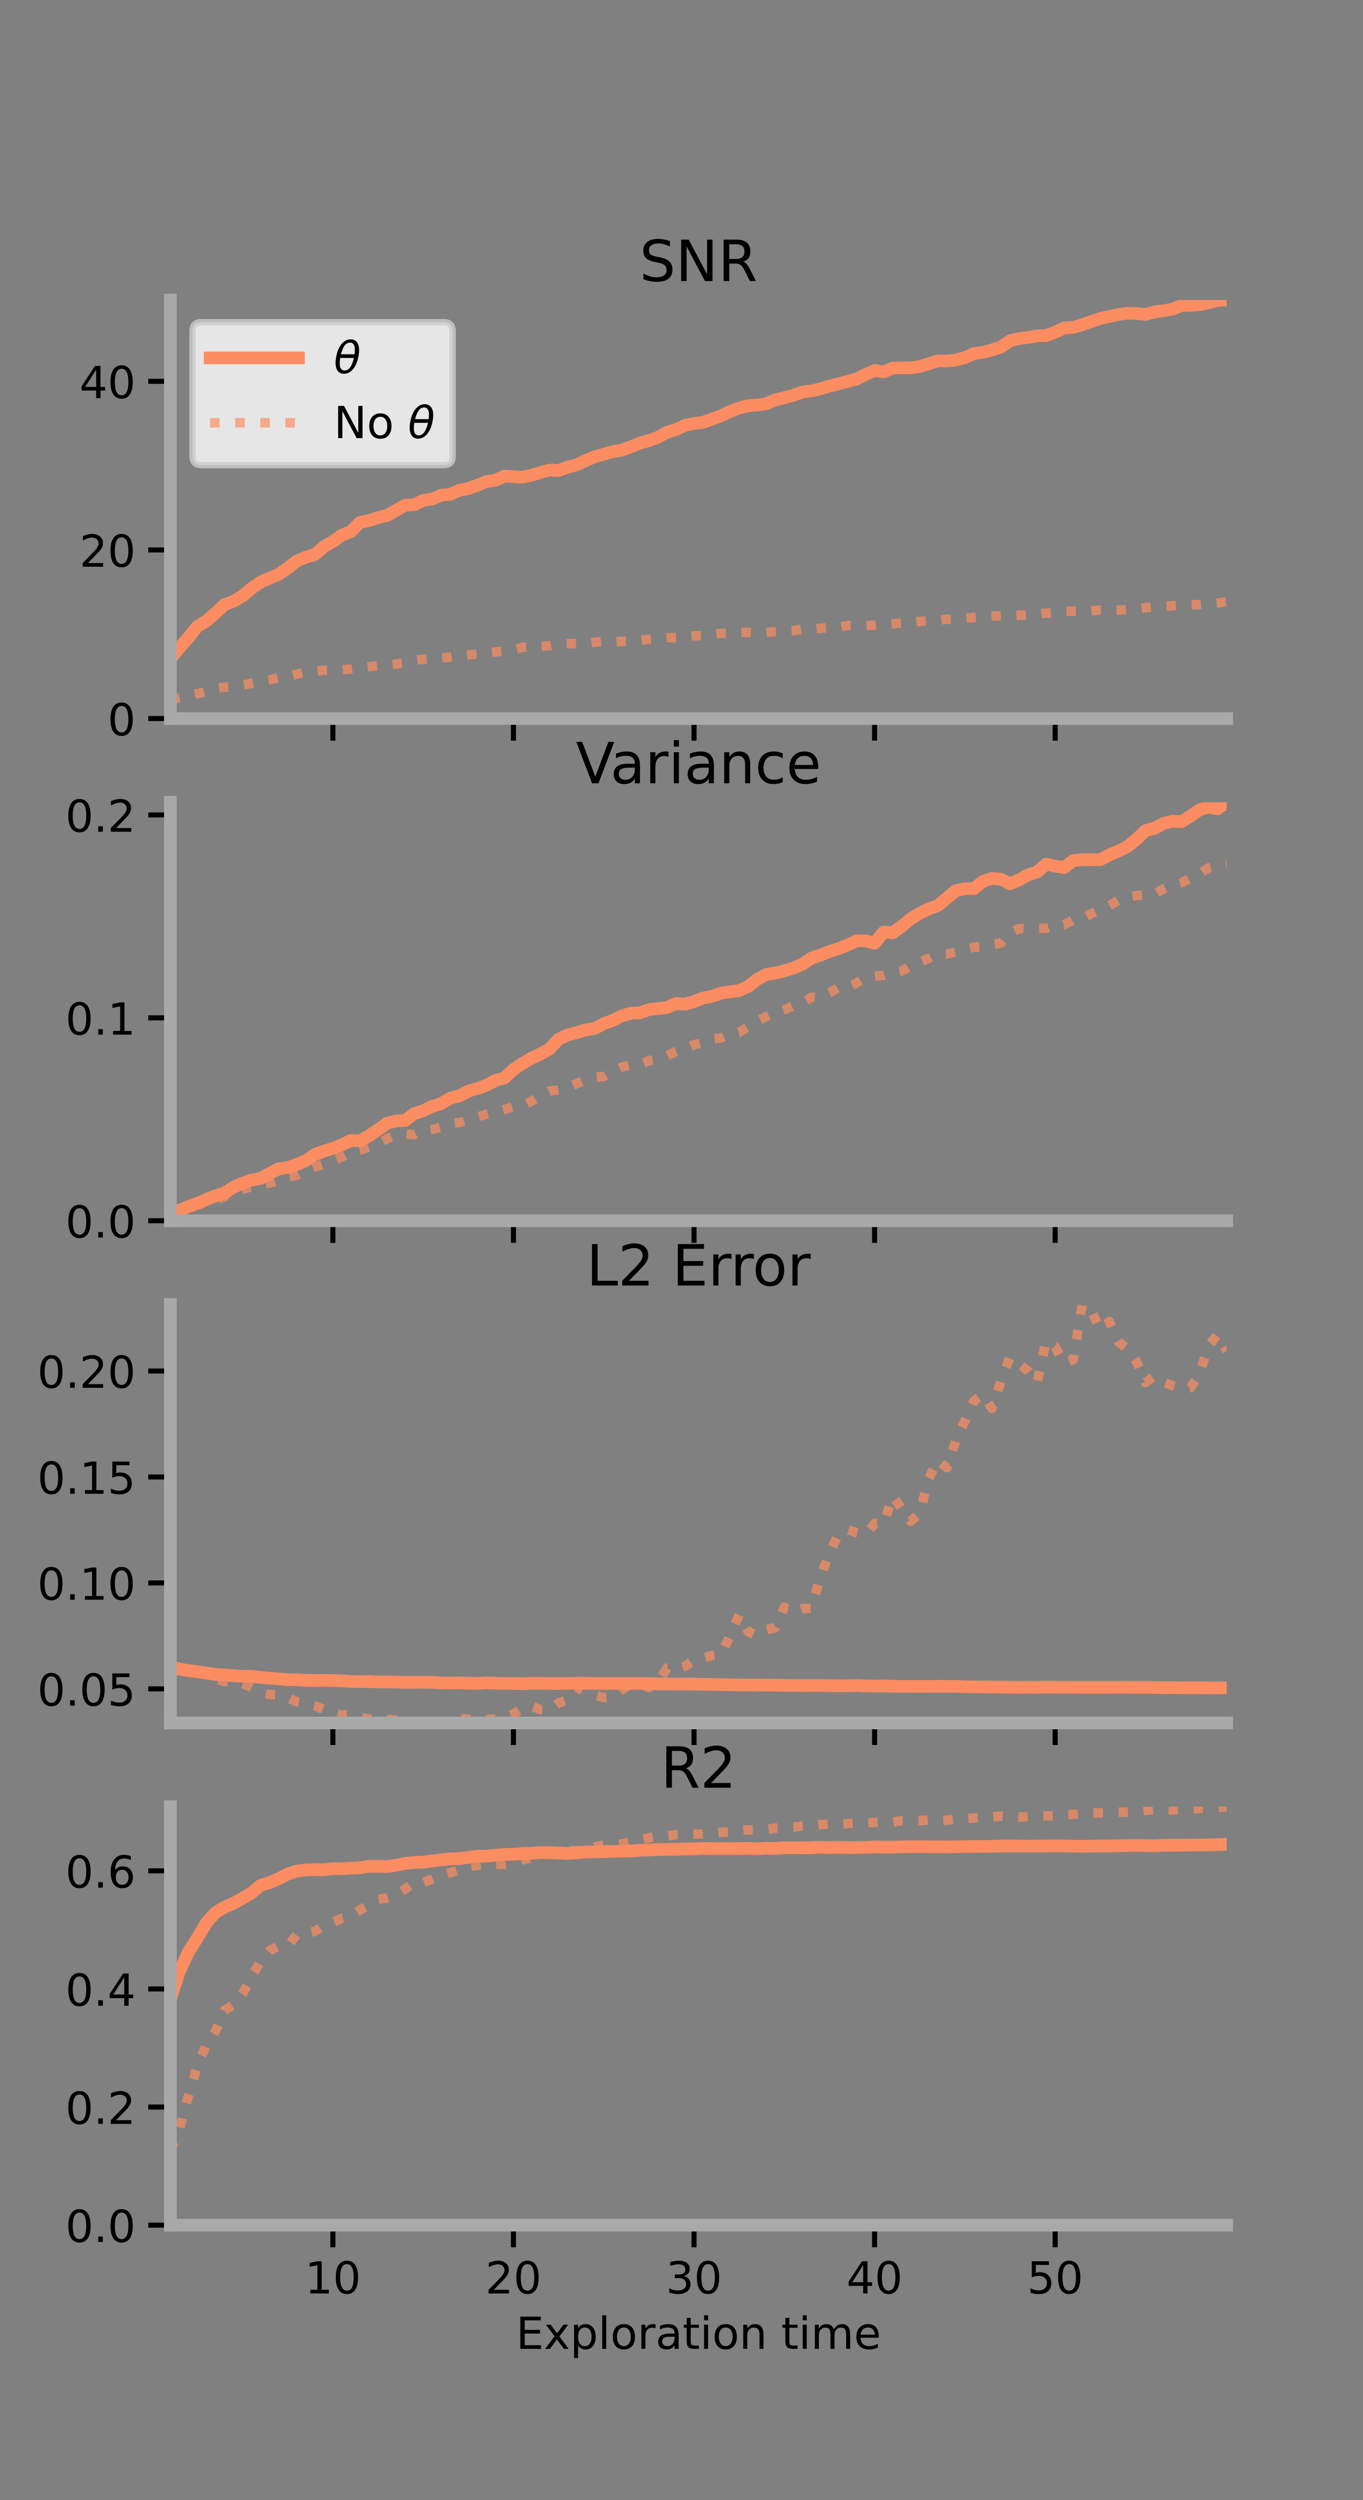 <?xml version="1.0" encoding="utf-8" standalone="no"?>
<!DOCTYPE svg PUBLIC "-//W3C//DTD SVG 1.1//EN"
  "http://www.w3.org/Graphics/SVG/1.1/DTD/svg11.dtd">
<!-- Created with matplotlib (https://matplotlib.org/) -->
<svg height="396pt" version="1.1" viewBox="0 0 216 396" width="216pt" xmlns="http://www.w3.org/2000/svg" xmlns:xlink="http://www.w3.org/1999/xlink">
 <rect x="0" y="0" width="216" height="396" fill="#808080" stroke="none"/>
 <defs>
  <style type="text/css">*{stroke-linecap:butt;stroke-linejoin:round;}</style>
 </defs>
 <g id="figure_1">
  <g id="patch_1">
   <path d="M 0 396 
L 216 396 
L 216 0 
L 0 0 
z
" style="fill:none;"/>
  </g>
  <g id="axes_1">
   <g id="patch_2">
    <path d="M 27 113.807 
L 194.4 113.807 
L 194.4 47.52 
L 27 47.52 
z
" style="fill:none;"/>
   </g>
   <g id="matplotlib.axis_1">
    <g id="xtick_1">
     <g id="line2d_1">
      <defs>
       <path d="M 0 0 
L 0 3.5 
" id="m5b56d2107b" style="stroke:#000000;stroke-width:0.8;"/>
      </defs>
      <g>
       <use style="stroke:#000000;stroke-width:0.8;" x="52.754" xlink:href="#m5b56d2107b" y="113.807"/>
      </g>
     </g>
    </g>
    <g id="xtick_2">
     <g id="line2d_2">
      <g>
       <use style="stroke:#000000;stroke-width:0.8;" x="81.369" xlink:href="#m5b56d2107b" y="113.807"/>
      </g>
     </g>
    </g>
    <g id="xtick_3">
     <g id="line2d_3">
      <g>
       <use style="stroke:#000000;stroke-width:0.8;" x="109.984" xlink:href="#m5b56d2107b" y="113.807"/>
      </g>
     </g>
    </g>
    <g id="xtick_4">
     <g id="line2d_4">
      <g>
       <use style="stroke:#000000;stroke-width:0.8;" x="138.599" xlink:href="#m5b56d2107b" y="113.807"/>
      </g>
     </g>
    </g>
    <g id="xtick_5">
     <g id="line2d_5">
      <g>
       <use style="stroke:#000000;stroke-width:0.8;" x="167.215" xlink:href="#m5b56d2107b" y="113.807"/>
      </g>
     </g>
    </g>
   </g>
   <g id="matplotlib.axis_2">
    <g id="ytick_1">
     <g id="line2d_6">
      <defs>
       <path d="M 0 0 
L -3.5 0 
" id="m00ce6a9eac" style="stroke:#000000;stroke-width:0.8;"/>
      </defs>
      <g>
       <use style="stroke:#000000;stroke-width:0.8;" x="27" xlink:href="#m00ce6a9eac" y="113.807"/>
      </g>
     </g>
     <g id="text_1">
      <!-- 0 -->
      <g transform="translate(17.046 116.466)scale(0.07 -0.07)">
       <defs>
        <path d="M 31.781 66.406 
Q 24.172 66.406 20.328 58.906 
Q 16.5 51.422 16.5 36.375 
Q 16.5 21.391 20.328 13.891 
Q 24.172 6.391 31.781 6.391 
Q 39.453 6.391 43.281 13.891 
Q 47.125 21.391 47.125 36.375 
Q 47.125 51.422 43.281 58.906 
Q 39.453 66.406 31.781 66.406 
z
M 31.781 74.219 
Q 44.047 74.219 50.516 64.516 
Q 56.984 54.828 56.984 36.375 
Q 56.984 17.969 50.516 8.266 
Q 44.047 -1.422 31.781 -1.422 
Q 19.531 -1.422 13.062 8.266 
Q 6.594 17.969 6.594 36.375 
Q 6.594 54.828 13.062 64.516 
Q 19.531 74.219 31.781 74.219 
z
" id="DejaVuSans-48"/>
       </defs>
       <use xlink:href="#DejaVuSans-48"/>
      </g>
     </g>
    </g>
    <g id="ytick_2">
     <g id="line2d_7">
      <g>
       <use style="stroke:#000000;stroke-width:0.8;" x="27" xlink:href="#m00ce6a9eac" y="87.103"/>
      </g>
     </g>
     <g id="text_2">
      <!-- 20 -->
      <g transform="translate(12.592 89.762)scale(0.07 -0.07)">
       <defs>
        <path d="M 19.188 8.297 
L 53.609 8.297 
L 53.609 0 
L 7.328 0 
L 7.328 8.297 
Q 12.938 14.109 22.625 23.891 
Q 32.328 33.688 34.812 36.531 
Q 39.547 41.844 41.422 45.531 
Q 43.312 49.219 43.312 52.781 
Q 43.312 58.594 39.234 62.25 
Q 35.156 65.922 28.609 65.922 
Q 23.969 65.922 18.812 64.312 
Q 13.672 62.703 7.812 59.422 
L 7.812 69.391 
Q 13.766 71.781 18.938 73 
Q 24.125 74.219 28.422 74.219 
Q 39.75 74.219 46.484 68.547 
Q 53.219 62.891 53.219 53.422 
Q 53.219 48.922 51.531 44.891 
Q 49.859 40.875 45.406 35.406 
Q 44.188 33.984 37.641 27.219 
Q 31.109 20.453 19.188 8.297 
z
" id="DejaVuSans-50"/>
       </defs>
       <use xlink:href="#DejaVuSans-50"/>
       <use x="63.623" xlink:href="#DejaVuSans-48"/>
      </g>
     </g>
    </g>
    <g id="ytick_3">
     <g id="line2d_8">
      <g>
       <use style="stroke:#000000;stroke-width:0.8;" x="27" xlink:href="#m00ce6a9eac" y="60.398"/>
      </g>
     </g>
     <g id="text_3">
      <!-- 40 -->
      <g transform="translate(12.592 63.058)scale(0.07 -0.07)">
       <defs>
        <path d="M 37.797 64.312 
L 12.891 25.391 
L 37.797 25.391 
z
M 35.203 72.906 
L 47.609 72.906 
L 47.609 25.391 
L 58.016 25.391 
L 58.016 17.188 
L 47.609 17.188 
L 47.609 0 
L 37.797 0 
L 37.797 17.188 
L 4.891 17.188 
L 4.891 26.703 
z
" id="DejaVuSans-52"/>
       </defs>
       <use xlink:href="#DejaVuSans-52"/>
       <use x="63.623" xlink:href="#DejaVuSans-48"/>
      </g>
     </g>
    </g>
   </g>
   <g id="line2d_9">
    <path clip-path="url(#pb11440ebb2)" d="M 27 104.33 
L 28.431 102.606 
L 29.862 100.984 
L 31.292 99.199 
L 32.723 98.351 
L 34.154 97.08 
L 35.585 95.763 
L 37.016 95.233 
L 38.446 94.385 
L 39.877 93.182 
L 41.308 92.191 
L 42.739 91.566 
L 44.169 90.963 
L 45.6 89.976 
L 47.031 88.844 
L 48.462 88.258 
L 49.893 87.825 
L 51.323 86.6 
L 52.754 85.767 
L 54.185 84.762 
L 55.616 84.193 
L 57.046 82.75 
L 58.477 82.456 
L 59.908 81.981 
L 61.339 81.649 
L 62.77 80.83 
L 64.2 80.016 
L 65.631 79.958 
L 67.062 79.252 
L 68.493 79.036 
L 69.924 78.431 
L 71.354 78.29 
L 72.785 77.646 
L 74.216 77.377 
L 75.647 76.854 
L 77.077 76.272 
L 78.508 76.07 
L 79.939 75.42 
L 81.37 75.487 
L 82.801 75.577 
L 84.231 75.272 
L 85.662 74.827 
L 87.093 74.457 
L 88.524 74.528 
L 89.954 73.985 
L 91.385 73.625 
L 92.816 72.941 
L 94.247 72.344 
L 95.677 71.959 
L 97.108 71.528 
L 98.539 71.293 
L 99.97 70.769 
L 101.4 70.177 
L 102.831 69.785 
L 104.262 69.271 
L 105.693 68.461 
L 107.123 68.056 
L 108.554 67.357 
L 109.985 67.063 
L 111.416 66.887 
L 112.847 66.374 
L 114.277 65.853 
L 115.708 65.163 
L 117.139 64.609 
L 118.57 64.261 
L 120 64.159 
L 121.431 63.94 
L 122.862 63.334 
L 124.293 62.985 
L 125.724 62.612 
L 127.155 62.083 
L 128.585 61.91 
L 130.016 61.588 
L 131.447 61.153 
L 132.878 60.788 
L 134.308 60.419 
L 135.739 60.034 
L 137.17 59.321 
L 138.601 58.677 
L 140.031 58.903 
L 141.462 58.303 
L 142.893 58.262 
L 144.323 58.266 
L 145.754 58.053 
L 147.185 57.612 
L 148.616 57.158 
L 150.047 57.174 
L 151.477 57.02 
L 152.908 56.633 
L 154.339 55.991 
L 155.77 55.807 
L 157.2 55.428 
L 158.631 54.961 
L 160.062 53.975 
L 161.493 53.625 
L 162.923 53.451 
L 164.354 53.191 
L 165.785 53.153 
L 167.216 52.609 
L 168.646 51.944 
L 170.077 51.856 
L 171.508 51.447 
L 172.939 50.925 
L 174.369 50.438 
L 175.8 50.136 
L 177.231 49.813 
L 178.662 49.61 
L 180.093 49.652 
L 181.523 49.799 
L 182.954 49.402 
L 184.385 49.223 
L 185.815 48.963 
L 187.246 48.36 
L 188.677 48.389 
L 190.108 48.261 
L 191.539 47.943 
L 192.969 47.568 
L 194.4 47.52 
" style="fill:none;stroke:#fc8d62;stroke-linecap:square;stroke-width:2;"/>
   </g>
   <g id="line2d_10">
    <path clip-path="url(#pb11440ebb2)" d="M 27 110.882 
L 28.431 110.533 
L 29.862 110.207 
L 31.292 109.864 
L 32.723 109.535 
L 34.154 109.047 
L 35.585 108.84 
L 37.016 108.781 
L 38.446 108.522 
L 39.877 108.219 
L 41.308 107.911 
L 42.739 107.69 
L 44.169 107.333 
L 45.6 107.186 
L 47.031 106.782 
L 48.462 106.476 
L 49.893 106.316 
L 51.323 106.17 
L 52.754 106.15 
L 54.185 106.089 
L 55.616 105.958 
L 57.046 105.741 
L 58.477 105.587 
L 59.908 105.436 
L 61.339 105.346 
L 62.77 105.172 
L 64.2 104.998 
L 65.631 104.578 
L 67.062 104.43 
L 68.493 104.293 
L 69.924 104.23 
L 71.354 104.08 
L 72.785 103.842 
L 74.216 103.717 
L 75.647 103.587 
L 77.077 103.443 
L 78.508 103.26 
L 79.939 103.129 
L 81.37 102.913 
L 82.801 102.52 
L 84.231 102.415 
L 85.662 102.359 
L 87.093 102.272 
L 88.524 102.001 
L 89.954 101.944 
L 91.385 101.952 
L 92.816 101.934 
L 94.247 101.699 
L 95.677 101.585 
L 97.108 101.676 
L 98.539 101.586 
L 99.97 101.568 
L 101.4 101.393 
L 102.831 101.268 
L 104.262 101.178 
L 105.693 101.001 
L 107.123 100.998 
L 108.554 100.838 
L 109.985 100.719 
L 111.416 100.666 
L 112.847 100.49 
L 114.277 100.317 
L 115.708 100.294 
L 117.139 100.135 
L 118.57 100.167 
L 120 100.211 
L 121.431 100.166 
L 122.862 100.045 
L 124.293 99.937 
L 125.724 99.889 
L 127.155 99.648 
L 128.585 99.662 
L 130.016 99.509 
L 131.447 99.413 
L 132.878 99.355 
L 134.308 99.088 
L 135.739 99.077 
L 137.17 99.078 
L 138.601 99.013 
L 140.031 98.854 
L 141.462 98.794 
L 142.893 98.671 
L 144.323 98.615 
L 145.754 98.417 
L 147.185 98.3 
L 148.616 98.284 
L 150.047 98.083 
L 151.477 98.09 
L 152.908 97.92 
L 154.339 97.781 
L 155.77 97.682 
L 157.2 97.597 
L 158.631 97.522 
L 160.062 97.581 
L 161.493 97.444 
L 162.923 97.363 
L 164.354 97.277 
L 165.785 97.112 
L 167.216 97.023 
L 168.646 96.831 
L 170.077 96.818 
L 171.508 96.777 
L 172.939 96.744 
L 174.369 96.627 
L 175.8 96.647 
L 177.231 96.639 
L 178.662 96.541 
L 180.093 96.401 
L 181.523 96.261 
L 182.954 96.113 
L 184.385 96.039 
L 185.815 95.951 
L 187.246 95.805 
L 188.677 95.784 
L 190.108 95.758 
L 191.539 95.618 
L 192.969 95.506 
L 194.4 95.309 
" style="fill:none;stroke:#fc8d62;stroke-dasharray:1.5,2.475;stroke-dashoffset:0;stroke-opacity:0.7;stroke-width:1.5;"/>
   </g>
   <g id="patch_3">
    <path d="M 27 113.807 
L 27 47.52 
" style="fill:none;stroke:#a9a9a9;stroke-linecap:square;stroke-linejoin:miter;stroke-width:2;"/>
   </g>
   <g id="patch_4">
    <path d="M 194.4 113.807 
L 194.4 47.52 
" style="fill:none;"/>
   </g>
   <g id="patch_5">
    <path d="M 27 113.807 
L 194.4 113.807 
" style="fill:none;stroke:#a9a9a9;stroke-linecap:square;stroke-linejoin:miter;stroke-width:2;"/>
   </g>
   <g id="patch_6">
    <path d="M 27 47.52 
L 194.4 47.52 
" style="fill:none;"/>
   </g>
   <g id="text_4">
    <!-- SNR -->
    <g transform="translate(101.35 44.52)scale(0.09 -0.09)">
     <defs>
      <path d="M 53.516 70.516 
L 53.516 60.891 
Q 47.906 63.578 42.922 64.891 
Q 37.938 66.219 33.297 66.219 
Q 25.25 66.219 20.875 63.094 
Q 16.5 59.969 16.5 54.203 
Q 16.5 49.359 19.406 46.891 
Q 22.312 44.438 30.422 42.922 
L 36.375 41.703 
Q 47.406 39.594 52.656 34.297 
Q 57.906 29 57.906 20.125 
Q 57.906 9.516 50.797 4.047 
Q 43.703 -1.422 29.984 -1.422 
Q 24.812 -1.422 18.969 -0.25 
Q 13.141 0.922 6.891 3.219 
L 6.891 13.375 
Q 12.891 10.016 18.656 8.297 
Q 24.422 6.594 29.984 6.594 
Q 38.422 6.594 43.016 9.906 
Q 47.609 13.234 47.609 19.391 
Q 47.609 24.75 44.312 27.781 
Q 41.016 30.812 33.5 32.328 
L 27.484 33.5 
Q 16.453 35.688 11.516 40.375 
Q 6.594 45.062 6.594 53.422 
Q 6.594 63.094 13.406 68.656 
Q 20.219 74.219 32.172 74.219 
Q 37.312 74.219 42.625 73.281 
Q 47.953 72.359 53.516 70.516 
z
" id="DejaVuSans-83"/>
      <path d="M 9.812 72.906 
L 23.094 72.906 
L 55.422 11.922 
L 55.422 72.906 
L 64.984 72.906 
L 64.984 0 
L 51.703 0 
L 19.391 60.984 
L 19.391 0 
L 9.812 0 
z
" id="DejaVuSans-78"/>
      <path d="M 44.391 34.188 
Q 47.562 33.109 50.562 29.594 
Q 53.562 26.078 56.594 19.922 
L 66.609 0 
L 56 0 
L 46.688 18.703 
Q 43.062 26.031 39.672 28.422 
Q 36.281 30.812 30.422 30.812 
L 19.672 30.812 
L 19.672 0 
L 9.812 0 
L 9.812 72.906 
L 32.078 72.906 
Q 44.578 72.906 50.734 67.672 
Q 56.891 62.453 56.891 51.906 
Q 56.891 45.016 53.688 40.469 
Q 50.484 35.938 44.391 34.188 
z
M 19.672 64.797 
L 19.672 38.922 
L 32.078 38.922 
Q 39.203 38.922 42.844 42.219 
Q 46.484 45.516 46.484 51.906 
Q 46.484 58.297 42.844 61.547 
Q 39.203 64.797 32.078 64.797 
z
" id="DejaVuSans-82"/>
     </defs>
     <use xlink:href="#DejaVuSans-83"/>
     <use x="63.477" xlink:href="#DejaVuSans-78"/>
     <use x="138.281" xlink:href="#DejaVuSans-82"/>
    </g>
   </g>
   <g id="legend_1">
    <g id="patch_7">
     <path d="M 31.9 73.669 
L 70.33 73.669 
Q 71.73 73.669 71.73 72.269 
L 71.73 52.42 
Q 71.73 51.02 70.33 51.02 
L 31.9 51.02 
Q 30.5 51.02 30.5 52.42 
L 30.5 72.269 
Q 30.5 73.669 31.9 73.669 
z
" style="fill:#ffffff;opacity:0.8;stroke:#cccccc;stroke-linejoin:miter;"/>
    </g>
    <g id="line2d_11">
     <path d="M 33.3 56.689 
L 47.3 56.689 
" style="fill:none;stroke:#fc8d62;stroke-linecap:square;stroke-width:2;"/>
    </g>
    <g id="line2d_12"/>
    <g id="text_5">
     <!-- $\theta$ -->
     <g transform="translate(52.9 59.139)scale(0.07 -0.07)">
      <defs>
       <path d="M 45.516 34.672 
L 14.453 34.672 
Q 12.359 20.062 14.5 13.875 
Q 17.188 6.25 24.469 6.25 
Q 31.781 6.25 37.359 13.922 
Q 42.234 20.656 45.516 34.672 
z
M 47.016 42.969 
Q 48.344 56.844 46.625 61.719 
Q 43.953 69.438 36.766 69.438 
Q 29.297 69.438 23.828 61.812 
Q 19.531 55.672 16.156 42.969 
z
M 38.188 76.766 
Q 49.906 76.766 54.594 66.406 
Q 59.281 56.109 55.719 37.844 
Q 52.203 19.625 43.453 9.281 
Q 34.766 -1.125 23.047 -1.125 
Q 11.281 -1.125 6.641 9.281 
Q 2 19.625 5.516 37.844 
Q 9.078 56.109 17.719 66.406 
Q 26.422 76.766 38.188 76.766 
z
" id="DejaVuSans-Oblique-952"/>
      </defs>
      <use transform="translate(0 0.234)" xlink:href="#DejaVuSans-Oblique-952"/>
     </g>
    </g>
    <g id="line2d_13">
     <path d="M 33.3 66.964 
L 47.3 66.964 
" style="fill:none;stroke:#fc8d62;stroke-dasharray:1.5,2.475;stroke-dashoffset:0;stroke-opacity:0.7;stroke-width:1.5;"/>
    </g>
    <g id="line2d_14"/>
    <g id="text_6">
     <!-- No $\theta$ -->
     <g transform="translate(52.9 69.414)scale(0.07 -0.07)">
      <defs>
       <path d="M 30.609 48.391 
Q 23.391 48.391 19.188 42.75 
Q 14.984 37.109 14.984 27.297 
Q 14.984 17.484 19.156 11.844 
Q 23.344 6.203 30.609 6.203 
Q 37.797 6.203 41.984 11.859 
Q 46.188 17.531 46.188 27.297 
Q 46.188 37.016 41.984 42.703 
Q 37.797 48.391 30.609 48.391 
z
M 30.609 56 
Q 42.328 56 49.016 48.375 
Q 55.719 40.766 55.719 27.297 
Q 55.719 13.875 49.016 6.219 
Q 42.328 -1.422 30.609 -1.422 
Q 18.844 -1.422 12.172 6.219 
Q 5.516 13.875 5.516 27.297 
Q 5.516 40.766 12.172 48.375 
Q 18.844 56 30.609 56 
z
" id="DejaVuSans-111"/>
       <path id="DejaVuSans-32"/>
      </defs>
      <use transform="translate(0 0.234)" xlink:href="#DejaVuSans-78"/>
      <use transform="translate(74.805 0.234)" xlink:href="#DejaVuSans-111"/>
      <use transform="translate(135.986 0.234)" xlink:href="#DejaVuSans-32"/>
      <use transform="translate(167.773 0.234)" xlink:href="#DejaVuSans-Oblique-952"/>
     </g>
    </g>
   </g>
  </g>
  <g id="axes_2">
   <g id="patch_8">
    <path d="M 27 193.351 
L 194.4 193.351 
L 194.4 127.064 
L 27 127.064 
z
" style="fill:none;"/>
   </g>
   <g id="matplotlib.axis_3">
    <g id="xtick_6">
     <g id="line2d_15">
      <g>
       <use style="stroke:#000000;stroke-width:0.8;" x="52.754" xlink:href="#m5b56d2107b" y="193.351"/>
      </g>
     </g>
    </g>
    <g id="xtick_7">
     <g id="line2d_16">
      <g>
       <use style="stroke:#000000;stroke-width:0.8;" x="81.369" xlink:href="#m5b56d2107b" y="193.351"/>
      </g>
     </g>
    </g>
    <g id="xtick_8">
     <g id="line2d_17">
      <g>
       <use style="stroke:#000000;stroke-width:0.8;" x="109.984" xlink:href="#m5b56d2107b" y="193.351"/>
      </g>
     </g>
    </g>
    <g id="xtick_9">
     <g id="line2d_18">
      <g>
       <use style="stroke:#000000;stroke-width:0.8;" x="138.599" xlink:href="#m5b56d2107b" y="193.351"/>
      </g>
     </g>
    </g>
    <g id="xtick_10">
     <g id="line2d_19">
      <g>
       <use style="stroke:#000000;stroke-width:0.8;" x="167.215" xlink:href="#m5b56d2107b" y="193.351"/>
      </g>
     </g>
    </g>
   </g>
   <g id="matplotlib.axis_4">
    <g id="ytick_4">
     <g id="line2d_20">
      <g>
       <use style="stroke:#000000;stroke-width:0.8;" x="27" xlink:href="#m00ce6a9eac" y="193.351"/>
      </g>
     </g>
     <g id="text_7">
      <!-- 0.0 -->
      <g transform="translate(10.368 196.011)scale(0.07 -0.07)">
       <defs>
        <path d="M 10.688 12.406 
L 21 12.406 
L 21 0 
L 10.688 0 
z
" id="DejaVuSans-46"/>
       </defs>
       <use xlink:href="#DejaVuSans-48"/>
       <use x="63.623" xlink:href="#DejaVuSans-46"/>
       <use x="95.41" xlink:href="#DejaVuSans-48"/>
      </g>
     </g>
    </g>
    <g id="ytick_5">
     <g id="line2d_21">
      <g>
       <use style="stroke:#000000;stroke-width:0.8;" x="27" xlink:href="#m00ce6a9eac" y="161.214"/>
      </g>
     </g>
     <g id="text_8">
      <!-- 0.1 -->
      <g transform="translate(10.368 163.873)scale(0.07 -0.07)">
       <defs>
        <path d="M 12.406 8.297 
L 28.516 8.297 
L 28.516 63.922 
L 10.984 60.406 
L 10.984 69.391 
L 28.422 72.906 
L 38.281 72.906 
L 38.281 8.297 
L 54.391 8.297 
L 54.391 0 
L 12.406 0 
z
" id="DejaVuSans-49"/>
       </defs>
       <use xlink:href="#DejaVuSans-48"/>
       <use x="63.623" xlink:href="#DejaVuSans-46"/>
       <use x="95.41" xlink:href="#DejaVuSans-49"/>
      </g>
     </g>
    </g>
    <g id="ytick_6">
     <g id="line2d_22">
      <g>
       <use style="stroke:#000000;stroke-width:0.8;" x="27" xlink:href="#m00ce6a9eac" y="129.076"/>
      </g>
     </g>
     <g id="text_9">
      <!-- 0.2 -->
      <g transform="translate(10.368 131.736)scale(0.07 -0.07)">
       <use xlink:href="#DejaVuSans-48"/>
       <use x="63.623" xlink:href="#DejaVuSans-46"/>
       <use x="95.41" xlink:href="#DejaVuSans-50"/>
      </g>
     </g>
    </g>
   </g>
   <g id="line2d_23">
    <path clip-path="url(#p7549d54a2a)" d="M 27 192.372 
L 28.431 191.699 
L 29.862 191.107 
L 31.292 190.604 
L 32.723 189.981 
L 34.154 189.397 
L 35.585 188.96 
L 37.016 188.029 
L 38.446 187.402 
L 39.877 186.907 
L 41.308 186.643 
L 42.739 185.859 
L 44.169 185.117 
L 45.6 184.921 
L 47.031 184.458 
L 48.462 183.829 
L 49.893 182.867 
L 51.323 182.322 
L 52.754 181.896 
L 54.185 181.307 
L 55.616 180.635 
L 57.046 180.697 
L 58.477 179.909 
L 59.908 178.931 
L 61.339 177.921 
L 62.77 177.543 
L 64.2 177.479 
L 65.631 176.392 
L 67.062 175.937 
L 68.493 175.246 
L 69.924 174.798 
L 71.354 173.929 
L 72.785 173.588 
L 74.216 172.807 
L 75.647 172.418 
L 77.077 171.898 
L 78.508 171.127 
L 79.939 170.743 
L 81.37 169.398 
L 82.801 168.433 
L 84.231 167.596 
L 85.662 166.931 
L 87.093 166.127 
L 88.524 164.593 
L 89.954 163.919 
L 91.385 163.545 
L 92.816 163.14 
L 94.247 162.888 
L 95.677 162.134 
L 97.108 161.623 
L 98.539 160.893 
L 99.97 160.487 
L 101.4 160.419 
L 102.831 159.916 
L 104.262 159.748 
L 105.693 159.581 
L 107.123 158.949 
L 108.554 159.03 
L 109.985 158.645 
L 111.416 158.075 
L 112.847 157.804 
L 114.277 157.28 
L 115.708 157.089 
L 117.139 156.899 
L 118.57 156.239 
L 120 155.111 
L 121.431 154.347 
L 122.862 154.131 
L 124.293 153.764 
L 125.724 153.338 
L 127.155 152.716 
L 128.585 151.761 
L 130.016 151.287 
L 131.447 150.706 
L 132.878 150.26 
L 134.308 149.694 
L 135.739 149.023 
L 137.17 149.01 
L 138.601 149.391 
L 140.031 147.628 
L 141.462 147.751 
L 142.893 146.719 
L 144.323 145.536 
L 145.754 144.655 
L 147.185 143.955 
L 148.616 143.44 
L 150.047 142.257 
L 151.477 141.071 
L 152.908 140.755 
L 154.339 140.749 
L 155.77 139.589 
L 157.2 139.136 
L 158.631 139.257 
L 160.062 139.98 
L 161.493 139.361 
L 162.923 138.56 
L 164.354 138.124 
L 165.785 136.869 
L 167.216 137.192 
L 168.646 137.418 
L 170.077 136.319 
L 171.508 136.153 
L 172.939 136.177 
L 174.369 136.164 
L 175.8 135.401 
L 177.231 134.798 
L 178.662 134.088 
L 180.093 132.937 
L 181.523 131.573 
L 182.954 131.182 
L 184.385 130.417 
L 185.815 130.07 
L 187.246 130.149 
L 188.677 129.239 
L 190.108 128.24 
L 191.539 127.861 
L 192.969 128.103 
L 194.4 127.064 
" style="fill:none;stroke:#fc8d62;stroke-linecap:square;stroke-width:2;"/>
   </g>
   <g id="line2d_24">
    <path clip-path="url(#p7549d54a2a)" d="M 27 192.314 
L 28.431 191.797 
L 29.862 191.286 
L 31.292 190.85 
L 32.723 190.453 
L 34.154 189.988 
L 35.585 189.542 
L 37.016 188.903 
L 38.446 188.33 
L 39.877 187.996 
L 41.308 187.613 
L 42.739 187.37 
L 44.169 186.983 
L 45.6 186.395 
L 47.031 186.166 
L 48.462 185.356 
L 49.893 184.82 
L 51.323 184.348 
L 52.754 183.82 
L 54.185 183.242 
L 55.616 182.421 
L 57.046 182.163 
L 58.477 181.683 
L 59.908 181.132 
L 61.339 180.365 
L 62.77 179.789 
L 64.2 179.591 
L 65.631 179.727 
L 67.062 179.029 
L 68.493 178.887 
L 69.924 178.523 
L 71.354 177.979 
L 72.785 177.8 
L 74.216 177.42 
L 75.647 176.916 
L 77.077 176.477 
L 78.508 176.118 
L 79.939 175.728 
L 81.37 175.276 
L 82.801 175.169 
L 84.231 174.42 
L 85.662 173.598 
L 87.093 172.805 
L 88.524 172.639 
L 89.954 172.268 
L 91.385 171.624 
L 92.816 171.032 
L 94.247 170.617 
L 95.677 170.499 
L 97.108 169.695 
L 98.539 169.013 
L 99.97 168.679 
L 101.4 168.666 
L 102.831 167.984 
L 104.262 167.75 
L 105.693 167.228 
L 107.123 166.536 
L 108.554 166.126 
L 109.985 165.465 
L 111.416 165.134 
L 112.847 164.553 
L 114.277 164.413 
L 115.708 163.827 
L 117.139 163.503 
L 118.57 162.585 
L 120 161.674 
L 121.431 161.022 
L 122.862 160.385 
L 124.293 159.926 
L 125.724 159.28 
L 127.155 158.853 
L 128.585 157.936 
L 130.016 158.016 
L 131.447 157.266 
L 132.878 156.392 
L 134.308 156.416 
L 135.739 155.706 
L 137.17 154.77 
L 138.601 154.612 
L 140.031 154.498 
L 141.462 154.028 
L 142.893 153.794 
L 144.323 152.956 
L 145.754 152.412 
L 147.185 151.789 
L 148.616 151.089 
L 150.047 151.113 
L 151.477 150.76 
L 152.908 150.355 
L 154.339 150.036 
L 155.77 149.94 
L 157.2 149.572 
L 158.631 149.384 
L 160.062 147.743 
L 161.493 147.07 
L 162.923 147.132 
L 164.354 147.047 
L 165.785 147.022 
L 167.216 146.559 
L 168.646 146.461 
L 170.077 145.708 
L 171.508 145.558 
L 172.939 144.724 
L 174.369 144.112 
L 175.8 143.445 
L 177.231 142.582 
L 178.662 142.106 
L 180.093 141.858 
L 181.523 141.707 
L 182.954 141.664 
L 184.385 140.798 
L 185.815 140.162 
L 187.246 139.804 
L 188.677 139.116 
L 190.108 138.409 
L 191.539 137.448 
L 192.969 137.028 
L 194.4 136.896 
" style="fill:none;stroke:#fc8d62;stroke-dasharray:1.5,2.475;stroke-dashoffset:0;stroke-opacity:0.7;stroke-width:1.5;"/>
   </g>
   <g id="patch_9">
    <path d="M 27 193.351 
L 27 127.064 
" style="fill:none;stroke:#a9a9a9;stroke-linecap:square;stroke-linejoin:miter;stroke-width:2;"/>
   </g>
   <g id="patch_10">
    <path d="M 194.4 193.351 
L 194.4 127.064 
" style="fill:none;"/>
   </g>
   <g id="patch_11">
    <path d="M 27 193.351 
L 194.4 193.351 
" style="fill:none;stroke:#a9a9a9;stroke-linecap:square;stroke-linejoin:miter;stroke-width:2;"/>
   </g>
   <g id="patch_12">
    <path d="M 27 127.064 
L 194.4 127.064 
" style="fill:none;"/>
   </g>
   <g id="text_10">
    <!-- Variance -->
    <g transform="translate(91.26 124.064)scale(0.09 -0.09)">
     <defs>
      <path d="M 28.609 0 
L 0.781 72.906 
L 11.078 72.906 
L 34.188 11.531 
L 57.328 72.906 
L 67.578 72.906 
L 39.797 0 
z
" id="DejaVuSans-86"/>
      <path d="M 34.281 27.484 
Q 23.391 27.484 19.188 25 
Q 14.984 22.516 14.984 16.5 
Q 14.984 11.719 18.141 8.906 
Q 21.297 6.109 26.703 6.109 
Q 34.188 6.109 38.703 11.406 
Q 43.219 16.703 43.219 25.484 
L 43.219 27.484 
z
M 52.203 31.203 
L 52.203 0 
L 43.219 0 
L 43.219 8.297 
Q 40.141 3.328 35.547 0.953 
Q 30.953 -1.422 24.312 -1.422 
Q 15.922 -1.422 10.953 3.297 
Q 6 8.016 6 15.922 
Q 6 25.141 12.172 29.828 
Q 18.359 34.516 30.609 34.516 
L 43.219 34.516 
L 43.219 35.406 
Q 43.219 41.609 39.141 45 
Q 35.062 48.391 27.688 48.391 
Q 23 48.391 18.547 47.266 
Q 14.109 46.141 10.016 43.891 
L 10.016 52.203 
Q 14.938 54.109 19.578 55.047 
Q 24.219 56 28.609 56 
Q 40.484 56 46.344 49.844 
Q 52.203 43.703 52.203 31.203 
z
" id="DejaVuSans-97"/>
      <path d="M 41.109 46.297 
Q 39.594 47.172 37.812 47.578 
Q 36.031 48 33.891 48 
Q 26.266 48 22.188 43.047 
Q 18.109 38.094 18.109 28.812 
L 18.109 0 
L 9.078 0 
L 9.078 54.688 
L 18.109 54.688 
L 18.109 46.188 
Q 20.953 51.172 25.484 53.578 
Q 30.031 56 36.531 56 
Q 37.453 56 38.578 55.875 
Q 39.703 55.766 41.062 55.516 
z
" id="DejaVuSans-114"/>
      <path d="M 9.422 54.688 
L 18.406 54.688 
L 18.406 0 
L 9.422 0 
z
M 9.422 75.984 
L 18.406 75.984 
L 18.406 64.594 
L 9.422 64.594 
z
" id="DejaVuSans-105"/>
      <path d="M 54.891 33.016 
L 54.891 0 
L 45.906 0 
L 45.906 32.719 
Q 45.906 40.484 42.875 44.328 
Q 39.844 48.188 33.797 48.188 
Q 26.516 48.188 22.312 43.547 
Q 18.109 38.922 18.109 30.906 
L 18.109 0 
L 9.078 0 
L 9.078 54.688 
L 18.109 54.688 
L 18.109 46.188 
Q 21.344 51.125 25.703 53.562 
Q 30.078 56 35.797 56 
Q 45.219 56 50.047 50.172 
Q 54.891 44.344 54.891 33.016 
z
" id="DejaVuSans-110"/>
      <path d="M 48.781 52.594 
L 48.781 44.188 
Q 44.969 46.297 41.141 47.344 
Q 37.312 48.391 33.406 48.391 
Q 24.656 48.391 19.812 42.844 
Q 14.984 37.312 14.984 27.297 
Q 14.984 17.281 19.812 11.734 
Q 24.656 6.203 33.406 6.203 
Q 37.312 6.203 41.141 7.25 
Q 44.969 8.297 48.781 10.406 
L 48.781 2.094 
Q 45.016 0.344 40.984 -0.531 
Q 36.969 -1.422 32.422 -1.422 
Q 20.062 -1.422 12.781 6.344 
Q 5.516 14.109 5.516 27.297 
Q 5.516 40.672 12.859 48.328 
Q 20.219 56 33.016 56 
Q 37.156 56 41.109 55.141 
Q 45.062 54.297 48.781 52.594 
z
" id="DejaVuSans-99"/>
      <path d="M 56.203 29.594 
L 56.203 25.203 
L 14.891 25.203 
Q 15.484 15.922 20.484 11.062 
Q 25.484 6.203 34.422 6.203 
Q 39.594 6.203 44.453 7.469 
Q 49.312 8.734 54.109 11.281 
L 54.109 2.781 
Q 49.266 0.734 44.188 -0.344 
Q 39.109 -1.422 33.891 -1.422 
Q 20.797 -1.422 13.156 6.188 
Q 5.516 13.812 5.516 26.812 
Q 5.516 40.234 12.766 48.109 
Q 20.016 56 32.328 56 
Q 43.359 56 49.781 48.891 
Q 56.203 41.797 56.203 29.594 
z
M 47.219 32.234 
Q 47.125 39.594 43.094 43.984 
Q 39.062 48.391 32.422 48.391 
Q 24.906 48.391 20.391 44.141 
Q 15.875 39.891 15.188 32.172 
z
" id="DejaVuSans-101"/>
     </defs>
     <use xlink:href="#DejaVuSans-86"/>
     <use x="60.658" xlink:href="#DejaVuSans-97"/>
     <use x="121.938" xlink:href="#DejaVuSans-114"/>
     <use x="163.051" xlink:href="#DejaVuSans-105"/>
     <use x="190.834" xlink:href="#DejaVuSans-97"/>
     <use x="252.113" xlink:href="#DejaVuSans-110"/>
     <use x="315.492" xlink:href="#DejaVuSans-99"/>
     <use x="370.473" xlink:href="#DejaVuSans-101"/>
    </g>
   </g>
  </g>
  <g id="axes_3">
   <g id="patch_13">
    <path d="M 27 272.896 
L 194.4 272.896 
L 194.4 206.609 
L 27 206.609 
z
" style="fill:none;"/>
   </g>
   <g id="matplotlib.axis_5">
    <g id="xtick_11">
     <g id="line2d_25">
      <g>
       <use style="stroke:#000000;stroke-width:0.8;" x="52.754" xlink:href="#m5b56d2107b" y="272.896"/>
      </g>
     </g>
    </g>
    <g id="xtick_12">
     <g id="line2d_26">
      <g>
       <use style="stroke:#000000;stroke-width:0.8;" x="81.369" xlink:href="#m5b56d2107b" y="272.896"/>
      </g>
     </g>
    </g>
    <g id="xtick_13">
     <g id="line2d_27">
      <g>
       <use style="stroke:#000000;stroke-width:0.8;" x="109.984" xlink:href="#m5b56d2107b" y="272.896"/>
      </g>
     </g>
    </g>
    <g id="xtick_14">
     <g id="line2d_28">
      <g>
       <use style="stroke:#000000;stroke-width:0.8;" x="138.599" xlink:href="#m5b56d2107b" y="272.896"/>
      </g>
     </g>
    </g>
    <g id="xtick_15">
     <g id="line2d_29">
      <g>
       <use style="stroke:#000000;stroke-width:0.8;" x="167.215" xlink:href="#m5b56d2107b" y="272.896"/>
      </g>
     </g>
    </g>
   </g>
   <g id="matplotlib.axis_6">
    <g id="ytick_7">
     <g id="line2d_30">
      <g>
       <use style="stroke:#000000;stroke-width:0.8;" x="27" xlink:href="#m00ce6a9eac" y="267.498"/>
      </g>
     </g>
     <g id="text_11">
      <!-- 0.05 -->
      <g transform="translate(5.914 270.158)scale(0.07 -0.07)">
       <defs>
        <path d="M 10.797 72.906 
L 49.516 72.906 
L 49.516 64.594 
L 19.828 64.594 
L 19.828 46.734 
Q 21.969 47.469 24.109 47.828 
Q 26.266 48.188 28.422 48.188 
Q 40.625 48.188 47.75 41.5 
Q 54.891 34.812 54.891 23.391 
Q 54.891 11.625 47.562 5.094 
Q 40.234 -1.422 26.906 -1.422 
Q 22.312 -1.422 17.547 -0.641 
Q 12.797 0.141 7.719 1.703 
L 7.719 11.625 
Q 12.109 9.234 16.797 8.062 
Q 21.484 6.891 26.703 6.891 
Q 35.156 6.891 40.078 11.328 
Q 45.016 15.766 45.016 23.391 
Q 45.016 31 40.078 35.438 
Q 35.156 39.891 26.703 39.891 
Q 22.75 39.891 18.812 39.016 
Q 14.891 38.141 10.797 36.281 
z
" id="DejaVuSans-53"/>
       </defs>
       <use xlink:href="#DejaVuSans-48"/>
       <use x="63.623" xlink:href="#DejaVuSans-46"/>
       <use x="95.41" xlink:href="#DejaVuSans-48"/>
       <use x="159.033" xlink:href="#DejaVuSans-53"/>
      </g>
     </g>
    </g>
    <g id="ytick_8">
     <g id="line2d_31">
      <g>
       <use style="stroke:#000000;stroke-width:0.8;" x="27" xlink:href="#m00ce6a9eac" y="250.717"/>
      </g>
     </g>
     <g id="text_12">
      <!-- 0.10 -->
      <g transform="translate(5.914 253.376)scale(0.07 -0.07)">
       <use xlink:href="#DejaVuSans-48"/>
       <use x="63.623" xlink:href="#DejaVuSans-46"/>
       <use x="95.41" xlink:href="#DejaVuSans-49"/>
       <use x="159.033" xlink:href="#DejaVuSans-48"/>
      </g>
     </g>
    </g>
    <g id="ytick_9">
     <g id="line2d_32">
      <g>
       <use style="stroke:#000000;stroke-width:0.8;" x="27" xlink:href="#m00ce6a9eac" y="233.936"/>
      </g>
     </g>
     <g id="text_13">
      <!-- 0.15 -->
      <g transform="translate(5.914 236.595)scale(0.07 -0.07)">
       <use xlink:href="#DejaVuSans-48"/>
       <use x="63.623" xlink:href="#DejaVuSans-46"/>
       <use x="95.41" xlink:href="#DejaVuSans-49"/>
       <use x="159.033" xlink:href="#DejaVuSans-53"/>
      </g>
     </g>
    </g>
    <g id="ytick_10">
     <g id="line2d_33">
      <g>
       <use style="stroke:#000000;stroke-width:0.8;" x="27" xlink:href="#m00ce6a9eac" y="217.155"/>
      </g>
     </g>
     <g id="text_14">
      <!-- 0.20 -->
      <g transform="translate(5.914 219.814)scale(0.07 -0.07)">
       <use xlink:href="#DejaVuSans-48"/>
       <use x="63.623" xlink:href="#DejaVuSans-46"/>
       <use x="95.41" xlink:href="#DejaVuSans-50"/>
       <use x="159.033" xlink:href="#DejaVuSans-48"/>
      </g>
     </g>
    </g>
   </g>
   <g id="line2d_34">
    <path clip-path="url(#p403268efc9)" d="M 27 264.204 
L 28.431 264.369 
L 29.862 264.602 
L 31.292 264.79 
L 32.723 264.988 
L 34.154 265.209 
L 35.585 265.293 
L 37.016 265.415 
L 38.446 265.499 
L 39.877 265.51 
L 41.308 265.688 
L 42.739 265.812 
L 44.169 265.917 
L 45.6 266.048 
L 47.031 266.059 
L 48.462 266.128 
L 49.893 266.177 
L 51.323 266.142 
L 52.754 266.173 
L 54.185 266.236 
L 55.616 266.324 
L 57.046 266.358 
L 58.477 266.338 
L 59.908 266.416 
L 61.339 266.391 
L 62.77 266.421 
L 64.2 266.48 
L 65.631 266.442 
L 67.062 266.45 
L 68.493 266.464 
L 69.924 266.557 
L 71.354 266.575 
L 72.785 266.527 
L 74.216 266.615 
L 75.647 266.624 
L 77.077 266.555 
L 78.508 266.594 
L 79.939 266.638 
L 81.37 266.636 
L 82.801 266.681 
L 84.231 266.614 
L 85.662 266.614 
L 87.093 266.63 
L 88.524 266.654 
L 89.954 266.623 
L 91.385 266.606 
L 92.816 266.612 
L 94.247 266.627 
L 95.677 266.646 
L 97.108 266.637 
L 98.539 266.628 
L 99.97 266.633 
L 101.4 266.631 
L 102.831 266.662 
L 104.262 266.705 
L 105.693 266.717 
L 107.123 266.735 
L 108.554 266.739 
L 109.985 266.739 
L 111.416 266.77 
L 112.847 266.794 
L 114.277 266.832 
L 115.708 266.848 
L 117.139 266.877 
L 118.57 266.877 
L 120 266.895 
L 121.431 266.899 
L 122.862 266.912 
L 124.293 266.954 
L 125.724 266.953 
L 127.155 266.978 
L 128.585 266.959 
L 130.016 266.971 
L 131.447 266.986 
L 132.878 267.016 
L 134.308 267.006 
L 135.739 266.968 
L 137.17 267.019 
L 138.601 267.058 
L 140.031 267.032 
L 141.462 267.087 
L 142.893 267.101 
L 144.323 267.102 
L 145.754 267.108 
L 147.185 267.11 
L 148.616 267.088 
L 150.047 267.1 
L 151.477 267.099 
L 152.908 267.161 
L 154.339 267.185 
L 155.77 267.193 
L 157.2 267.211 
L 158.631 267.224 
L 160.062 267.241 
L 161.493 267.262 
L 162.923 267.239 
L 164.354 267.259 
L 165.785 267.218 
L 167.216 267.232 
L 168.646 267.243 
L 170.077 267.247 
L 171.508 267.252 
L 172.939 267.255 
L 174.369 267.26 
L 175.8 267.256 
L 177.231 267.244 
L 178.662 267.243 
L 180.093 267.265 
L 181.523 267.255 
L 182.954 267.279 
L 184.385 267.316 
L 185.815 267.304 
L 187.246 267.321 
L 188.677 267.323 
L 190.108 267.32 
L 191.539 267.354 
L 192.969 267.34 
L 194.4 267.327 
" style="fill:none;stroke:#fc8d62;stroke-linecap:square;stroke-width:2;"/>
   </g>
   <g id="line2d_35">
    <path clip-path="url(#p403268efc9)" d="M 27 263.778 
L 28.431 264.055 
L 29.862 264.482 
L 31.292 264.913 
L 32.723 265.405 
L 34.154 265.885 
L 35.585 266.36 
L 37.016 266.337 
L 38.446 266.679 
L 39.877 267.252 
L 41.308 268.069 
L 42.739 268.388 
L 44.169 268.43 
L 45.6 268.887 
L 47.031 269.548 
L 48.462 269.816 
L 49.893 270.184 
L 51.323 270.758 
L 52.754 271.372 
L 54.185 271.629 
L 55.616 271.566 
L 57.046 272.054 
L 58.477 272.255 
L 59.908 272.387 
L 61.339 272.312 
L 62.77 272.44 
L 64.2 272.694 
L 65.631 272.734 
L 67.062 272.788 
L 68.493 272.723 
L 69.924 272.896 
L 71.354 272.886 
L 72.785 272.214 
L 74.216 272.295 
L 75.647 272.418 
L 77.077 272.337 
L 78.508 272.268 
L 79.939 272.016 
L 81.37 271.477 
L 82.801 270.575 
L 84.231 270.205 
L 85.662 270.796 
L 87.093 270.836 
L 88.524 269.721 
L 89.954 269.239 
L 91.385 267.283 
L 92.816 267.993 
L 94.247 268.456 
L 95.677 268.887 
L 97.108 268.828 
L 98.539 267.604 
L 99.97 266.812 
L 101.4 266.645 
L 102.831 267.309 
L 104.262 266.439 
L 105.693 264.193 
L 107.123 264.354 
L 108.554 263.921 
L 109.985 262.936 
L 111.416 262.58 
L 112.847 262.202 
L 114.277 262.072 
L 115.708 259.01 
L 117.139 255.766 
L 118.57 258.45 
L 120 259.04 
L 121.431 258.119 
L 122.862 257.818 
L 124.293 254.55 
L 125.724 255.404 
L 127.155 254.801 
L 128.585 254.714 
L 130.016 249.762 
L 131.447 246.021 
L 132.878 242.954 
L 134.308 242.271 
L 135.739 242.752 
L 137.17 243.077 
L 138.601 241.308 
L 140.031 241.384 
L 141.462 236.926 
L 142.893 238.951 
L 144.323 240.953 
L 145.754 239.701 
L 147.185 234.174 
L 148.616 231.243 
L 150.047 232.475 
L 151.477 228.164 
L 152.908 225.053 
L 154.339 221.902 
L 155.77 220.859 
L 157.2 223.096 
L 158.631 218.695 
L 160.062 214.981 
L 161.493 216.031 
L 162.923 217.167 
L 164.354 218.98 
L 165.785 212.428 
L 167.216 213.291 
L 168.646 215.974 
L 170.077 215.356 
L 171.508 206.609 
L 172.939 207.612 
L 174.369 210.571 
L 175.8 209.32 
L 177.231 212.541 
L 178.662 213.629 
L 180.093 215.638 
L 181.523 218.972 
L 182.954 217.922 
L 184.385 218.944 
L 185.815 219.477 
L 187.246 219.962 
L 188.677 219.802 
L 190.108 217.48 
L 191.539 213.191 
L 192.969 211.345 
L 194.4 214.004 
" style="fill:none;stroke:#fc8d62;stroke-dasharray:1.5,2.475;stroke-dashoffset:0;stroke-opacity:0.7;stroke-width:1.5;"/>
   </g>
   <g id="patch_14">
    <path d="M 27 272.896 
L 27 206.609 
" style="fill:none;stroke:#a9a9a9;stroke-linecap:square;stroke-linejoin:miter;stroke-width:2;"/>
   </g>
   <g id="patch_15">
    <path d="M 194.4 272.896 
L 194.4 206.609 
" style="fill:none;"/>
   </g>
   <g id="patch_16">
    <path d="M 27 272.896 
L 194.4 272.896 
" style="fill:none;stroke:#a9a9a9;stroke-linecap:square;stroke-linejoin:miter;stroke-width:2;"/>
   </g>
   <g id="patch_17">
    <path d="M 27 206.609 
L 194.4 206.609 
" style="fill:none;"/>
   </g>
   <g id="text_15">
    <!-- L2 Error -->
    <g transform="translate(92.933 203.609)scale(0.09 -0.09)">
     <defs>
      <path d="M 9.812 72.906 
L 19.672 72.906 
L 19.672 8.297 
L 55.172 8.297 
L 55.172 0 
L 9.812 0 
z
" id="DejaVuSans-76"/>
      <path d="M 9.812 72.906 
L 55.906 72.906 
L 55.906 64.594 
L 19.672 64.594 
L 19.672 43.016 
L 54.391 43.016 
L 54.391 34.719 
L 19.672 34.719 
L 19.672 8.297 
L 56.781 8.297 
L 56.781 0 
L 9.812 0 
z
" id="DejaVuSans-69"/>
     </defs>
     <use xlink:href="#DejaVuSans-76"/>
     <use x="55.713" xlink:href="#DejaVuSans-50"/>
     <use x="119.336" xlink:href="#DejaVuSans-32"/>
     <use x="151.123" xlink:href="#DejaVuSans-69"/>
     <use x="214.307" xlink:href="#DejaVuSans-114"/>
     <use x="253.67" xlink:href="#DejaVuSans-114"/>
     <use x="292.533" xlink:href="#DejaVuSans-111"/>
     <use x="353.715" xlink:href="#DejaVuSans-114"/>
    </g>
   </g>
  </g>
  <g id="axes_4">
   <g id="patch_18">
    <path d="M 27 352.44 
L 194.4 352.44 
L 194.4 286.153 
L 27 286.153 
z
" style="fill:none;"/>
   </g>
   <g id="matplotlib.axis_7">
    <g id="xtick_16">
     <g id="line2d_36">
      <g>
       <use style="stroke:#000000;stroke-width:0.8;" x="52.754" xlink:href="#m5b56d2107b" y="352.44"/>
      </g>
     </g>
     <g id="text_16">
      <!-- 10 -->
      <g transform="translate(48.3 363.259)scale(0.07 -0.07)">
       <use xlink:href="#DejaVuSans-49"/>
       <use x="63.623" xlink:href="#DejaVuSans-48"/>
      </g>
     </g>
    </g>
    <g id="xtick_17">
     <g id="line2d_37">
      <g>
       <use style="stroke:#000000;stroke-width:0.8;" x="81.369" xlink:href="#m5b56d2107b" y="352.44"/>
      </g>
     </g>
     <g id="text_17">
      <!-- 20 -->
      <g transform="translate(76.915 363.259)scale(0.07 -0.07)">
       <use xlink:href="#DejaVuSans-50"/>
       <use x="63.623" xlink:href="#DejaVuSans-48"/>
      </g>
     </g>
    </g>
    <g id="xtick_18">
     <g id="line2d_38">
      <g>
       <use style="stroke:#000000;stroke-width:0.8;" x="109.984" xlink:href="#m5b56d2107b" y="352.44"/>
      </g>
     </g>
     <g id="text_18">
      <!-- 30 -->
      <g transform="translate(105.53 363.259)scale(0.07 -0.07)">
       <defs>
        <path d="M 40.578 39.312 
Q 47.656 37.797 51.625 33 
Q 55.609 28.219 55.609 21.188 
Q 55.609 10.406 48.188 4.484 
Q 40.766 -1.422 27.094 -1.422 
Q 22.516 -1.422 17.656 -0.516 
Q 12.797 0.391 7.625 2.203 
L 7.625 11.719 
Q 11.719 9.328 16.594 8.109 
Q 21.484 6.891 26.812 6.891 
Q 36.078 6.891 40.938 10.547 
Q 45.797 14.203 45.797 21.188 
Q 45.797 27.641 41.281 31.266 
Q 36.766 34.906 28.719 34.906 
L 20.219 34.906 
L 20.219 43.016 
L 29.109 43.016 
Q 36.375 43.016 40.234 45.922 
Q 44.094 48.828 44.094 54.297 
Q 44.094 59.906 40.109 62.906 
Q 36.141 65.922 28.719 65.922 
Q 24.656 65.922 20.016 65.031 
Q 15.375 64.156 9.812 62.312 
L 9.812 71.094 
Q 15.438 72.656 20.344 73.438 
Q 25.25 74.219 29.594 74.219 
Q 40.828 74.219 47.359 69.109 
Q 53.906 64.016 53.906 55.328 
Q 53.906 49.266 50.438 45.094 
Q 46.969 40.922 40.578 39.312 
z
" id="DejaVuSans-51"/>
       </defs>
       <use xlink:href="#DejaVuSans-51"/>
       <use x="63.623" xlink:href="#DejaVuSans-48"/>
      </g>
     </g>
    </g>
    <g id="xtick_19">
     <g id="line2d_39">
      <g>
       <use style="stroke:#000000;stroke-width:0.8;" x="138.599" xlink:href="#m5b56d2107b" y="352.44"/>
      </g>
     </g>
     <g id="text_19">
      <!-- 40 -->
      <g transform="translate(134.146 363.259)scale(0.07 -0.07)">
       <use xlink:href="#DejaVuSans-52"/>
       <use x="63.623" xlink:href="#DejaVuSans-48"/>
      </g>
     </g>
    </g>
    <g id="xtick_20">
     <g id="line2d_40">
      <g>
       <use style="stroke:#000000;stroke-width:0.8;" x="167.215" xlink:href="#m5b56d2107b" y="352.44"/>
      </g>
     </g>
     <g id="text_20">
      <!-- 50 -->
      <g transform="translate(162.761 363.259)scale(0.07 -0.07)">
       <use xlink:href="#DejaVuSans-53"/>
       <use x="63.623" xlink:href="#DejaVuSans-48"/>
      </g>
     </g>
    </g>
    <g id="text_21">
     <!-- Exploration time -->
     <g transform="translate(81.774 372.034)scale(0.07 -0.07)">
      <defs>
       <path d="M 54.891 54.688 
L 35.109 28.078 
L 55.906 0 
L 45.312 0 
L 29.391 21.484 
L 13.484 0 
L 2.875 0 
L 24.125 28.609 
L 4.688 54.688 
L 15.281 54.688 
L 29.781 35.203 
L 44.281 54.688 
z
" id="DejaVuSans-120"/>
       <path d="M 18.109 8.203 
L 18.109 -20.797 
L 9.078 -20.797 
L 9.078 54.688 
L 18.109 54.688 
L 18.109 46.391 
Q 20.953 51.266 25.266 53.625 
Q 29.594 56 35.594 56 
Q 45.562 56 51.781 48.094 
Q 58.016 40.188 58.016 27.297 
Q 58.016 14.406 51.781 6.484 
Q 45.562 -1.422 35.594 -1.422 
Q 29.594 -1.422 25.266 0.953 
Q 20.953 3.328 18.109 8.203 
z
M 48.688 27.297 
Q 48.688 37.203 44.609 42.844 
Q 40.531 48.484 33.406 48.484 
Q 26.266 48.484 22.188 42.844 
Q 18.109 37.203 18.109 27.297 
Q 18.109 17.391 22.188 11.75 
Q 26.266 6.109 33.406 6.109 
Q 40.531 6.109 44.609 11.75 
Q 48.688 17.391 48.688 27.297 
z
" id="DejaVuSans-112"/>
       <path d="M 9.422 75.984 
L 18.406 75.984 
L 18.406 0 
L 9.422 0 
z
" id="DejaVuSans-108"/>
       <path d="M 18.312 70.219 
L 18.312 54.688 
L 36.812 54.688 
L 36.812 47.703 
L 18.312 47.703 
L 18.312 18.016 
Q 18.312 11.328 20.141 9.422 
Q 21.969 7.516 27.594 7.516 
L 36.812 7.516 
L 36.812 0 
L 27.594 0 
Q 17.188 0 13.234 3.875 
Q 9.281 7.766 9.281 18.016 
L 9.281 47.703 
L 2.688 47.703 
L 2.688 54.688 
L 9.281 54.688 
L 9.281 70.219 
z
" id="DejaVuSans-116"/>
       <path d="M 52 44.188 
Q 55.375 50.25 60.062 53.125 
Q 64.75 56 71.094 56 
Q 79.641 56 84.281 50.016 
Q 88.922 44.047 88.922 33.016 
L 88.922 0 
L 79.891 0 
L 79.891 32.719 
Q 79.891 40.578 77.094 44.375 
Q 74.312 48.188 68.609 48.188 
Q 61.625 48.188 57.562 43.547 
Q 53.516 38.922 53.516 30.906 
L 53.516 0 
L 44.484 0 
L 44.484 32.719 
Q 44.484 40.625 41.703 44.406 
Q 38.922 48.188 33.109 48.188 
Q 26.219 48.188 22.156 43.531 
Q 18.109 38.875 18.109 30.906 
L 18.109 0 
L 9.078 0 
L 9.078 54.688 
L 18.109 54.688 
L 18.109 46.188 
Q 21.188 51.219 25.484 53.609 
Q 29.781 56 35.688 56 
Q 41.656 56 45.828 52.969 
Q 50 49.953 52 44.188 
z
" id="DejaVuSans-109"/>
      </defs>
      <use xlink:href="#DejaVuSans-69"/>
      <use x="63.184" xlink:href="#DejaVuSans-120"/>
      <use x="122.363" xlink:href="#DejaVuSans-112"/>
      <use x="185.84" xlink:href="#DejaVuSans-108"/>
      <use x="213.623" xlink:href="#DejaVuSans-111"/>
      <use x="274.805" xlink:href="#DejaVuSans-114"/>
      <use x="315.918" xlink:href="#DejaVuSans-97"/>
      <use x="377.197" xlink:href="#DejaVuSans-116"/>
      <use x="416.406" xlink:href="#DejaVuSans-105"/>
      <use x="444.189" xlink:href="#DejaVuSans-111"/>
      <use x="505.371" xlink:href="#DejaVuSans-110"/>
      <use x="568.75" xlink:href="#DejaVuSans-32"/>
      <use x="600.537" xlink:href="#DejaVuSans-116"/>
      <use x="639.746" xlink:href="#DejaVuSans-105"/>
      <use x="667.529" xlink:href="#DejaVuSans-109"/>
      <use x="764.941" xlink:href="#DejaVuSans-101"/>
     </g>
    </g>
   </g>
   <g id="matplotlib.axis_8">
    <g id="ytick_11">
     <g id="line2d_41">
      <g>
       <use style="stroke:#000000;stroke-width:0.8;" x="27" xlink:href="#m00ce6a9eac" y="352.44"/>
      </g>
     </g>
     <g id="text_22">
      <!-- 0.0 -->
      <g transform="translate(10.368 355.099)scale(0.07 -0.07)">
       <use xlink:href="#DejaVuSans-48"/>
       <use x="63.623" xlink:href="#DejaVuSans-46"/>
       <use x="95.41" xlink:href="#DejaVuSans-48"/>
      </g>
     </g>
    </g>
    <g id="ytick_12">
     <g id="line2d_42">
      <g>
       <use style="stroke:#000000;stroke-width:0.8;" x="27" xlink:href="#m00ce6a9eac" y="333.733"/>
      </g>
     </g>
     <g id="text_23">
      <!-- 0.2 -->
      <g transform="translate(10.368 336.393)scale(0.07 -0.07)">
       <use xlink:href="#DejaVuSans-48"/>
       <use x="63.623" xlink:href="#DejaVuSans-46"/>
       <use x="95.41" xlink:href="#DejaVuSans-50"/>
      </g>
     </g>
    </g>
    <g id="ytick_13">
     <g id="line2d_43">
      <g>
       <use style="stroke:#000000;stroke-width:0.8;" x="27" xlink:href="#m00ce6a9eac" y="315.026"/>
      </g>
     </g>
     <g id="text_24">
      <!-- 0.4 -->
      <g transform="translate(10.368 317.686)scale(0.07 -0.07)">
       <use xlink:href="#DejaVuSans-48"/>
       <use x="63.623" xlink:href="#DejaVuSans-46"/>
       <use x="95.41" xlink:href="#DejaVuSans-52"/>
      </g>
     </g>
    </g>
    <g id="ytick_14">
     <g id="line2d_44">
      <g>
       <use style="stroke:#000000;stroke-width:0.8;" x="27" xlink:href="#m00ce6a9eac" y="296.319"/>
      </g>
     </g>
     <g id="text_25">
      <!-- 0.6 -->
      <g transform="translate(10.368 298.979)scale(0.07 -0.07)">
       <defs>
        <path d="M 33.016 40.375 
Q 26.375 40.375 22.484 35.828 
Q 18.609 31.297 18.609 23.391 
Q 18.609 15.531 22.484 10.953 
Q 26.375 6.391 33.016 6.391 
Q 39.656 6.391 43.531 10.953 
Q 47.406 15.531 47.406 23.391 
Q 47.406 31.297 43.531 35.828 
Q 39.656 40.375 33.016 40.375 
z
M 52.594 71.297 
L 52.594 62.312 
Q 48.875 64.062 45.094 64.984 
Q 41.312 65.922 37.594 65.922 
Q 27.828 65.922 22.672 59.328 
Q 17.531 52.734 16.797 39.406 
Q 19.672 43.656 24.016 45.922 
Q 28.375 48.188 33.594 48.188 
Q 44.578 48.188 50.953 41.516 
Q 57.328 34.859 57.328 23.391 
Q 57.328 12.156 50.688 5.359 
Q 44.047 -1.422 33.016 -1.422 
Q 20.359 -1.422 13.672 8.266 
Q 6.984 17.969 6.984 36.375 
Q 6.984 53.656 15.188 63.938 
Q 23.391 74.219 37.203 74.219 
Q 40.922 74.219 44.703 73.484 
Q 48.484 72.75 52.594 71.297 
z
" id="DejaVuSans-54"/>
       </defs>
       <use xlink:href="#DejaVuSans-48"/>
       <use x="63.623" xlink:href="#DejaVuSans-46"/>
       <use x="95.41" xlink:href="#DejaVuSans-54"/>
      </g>
     </g>
    </g>
   </g>
   <g id="line2d_45">
    <path clip-path="url(#pac9864c666)" d="M 27 316.68 
L 28.431 312.238 
L 29.862 309.18 
L 31.292 306.921 
L 32.723 304.517 
L 34.154 302.94 
L 35.585 302.06 
L 37.016 301.455 
L 38.446 300.652 
L 39.877 299.813 
L 41.308 298.614 
L 42.739 298.178 
L 44.169 297.569 
L 45.6 296.81 
L 47.031 296.349 
L 48.462 296.178 
L 49.893 296.129 
L 51.323 296.151 
L 52.754 295.958 
L 54.185 295.994 
L 55.616 295.898 
L 57.046 295.831 
L 58.477 295.595 
L 59.908 295.603 
L 61.339 295.642 
L 62.77 295.446 
L 64.2 295.135 
L 65.631 294.994 
L 67.062 294.942 
L 68.493 294.761 
L 69.924 294.58 
L 71.354 294.419 
L 72.785 294.38 
L 74.216 294.188 
L 75.647 293.992 
L 77.077 293.994 
L 78.508 293.856 
L 79.939 293.717 
L 81.37 293.691 
L 82.801 293.586 
L 84.231 293.547 
L 85.662 293.428 
L 87.093 293.433 
L 88.524 293.492 
L 89.954 293.557 
L 91.385 293.467 
L 92.816 293.345 
L 94.247 293.317 
L 95.677 293.277 
L 97.108 293.234 
L 98.539 293.203 
L 99.97 293.185 
L 101.4 293.054 
L 102.831 293.025 
L 104.262 292.935 
L 105.693 292.923 
L 107.123 292.896 
L 108.554 292.846 
L 109.985 292.839 
L 111.416 292.769 
L 112.847 292.796 
L 114.277 292.786 
L 115.708 292.8 
L 117.139 292.783 
L 118.57 292.761 
L 120 292.819 
L 121.431 292.737 
L 122.862 292.774 
L 124.293 292.664 
L 125.724 292.649 
L 127.155 292.679 
L 128.585 292.666 
L 130.016 292.573 
L 131.447 292.645 
L 132.878 292.594 
L 134.308 292.636 
L 135.739 292.624 
L 137.17 292.6 
L 138.601 292.537 
L 140.031 292.565 
L 141.462 292.572 
L 142.893 292.515 
L 144.323 292.488 
L 145.754 292.487 
L 147.185 292.505 
L 148.616 292.517 
L 150.047 292.53 
L 151.477 292.508 
L 152.908 292.476 
L 154.339 292.462 
L 155.77 292.456 
L 157.2 292.437 
L 158.631 292.389 
L 160.062 292.37 
L 161.493 292.399 
L 162.923 292.404 
L 164.354 292.385 
L 165.785 292.389 
L 167.216 292.352 
L 168.646 292.382 
L 170.077 292.41 
L 171.508 292.434 
L 172.939 292.403 
L 174.369 292.382 
L 175.8 292.381 
L 177.231 292.353 
L 178.662 292.33 
L 180.093 292.297 
L 181.523 292.337 
L 182.954 292.358 
L 184.385 292.281 
L 185.815 292.271 
L 187.246 292.264 
L 188.677 292.238 
L 190.108 292.232 
L 191.539 292.206 
L 192.969 292.159 
L 194.4 292.104 
" style="fill:none;stroke:#fc8d62;stroke-linecap:square;stroke-width:2;"/>
   </g>
   <g id="line2d_46">
    <path clip-path="url(#pac9864c666)" d="M 27 340.648 
L 28.431 337.256 
L 29.862 331.907 
L 31.292 327.202 
L 32.723 323.817 
L 34.154 321.673 
L 35.585 318.401 
L 37.016 317.526 
L 38.446 315.806 
L 39.877 312.985 
L 41.308 310.644 
L 42.739 308.952 
L 44.169 308.226 
L 45.6 308.225 
L 47.031 306.408 
L 48.462 306.204 
L 49.893 305.906 
L 51.323 304.973 
L 52.754 304.473 
L 54.185 303.822 
L 55.616 303.466 
L 57.046 302.494 
L 58.477 301.748 
L 59.908 300.825 
L 61.339 300.642 
L 62.77 300.167 
L 64.2 299.198 
L 65.631 298.097 
L 67.062 298.144 
L 68.493 297.619 
L 69.924 297.035 
L 71.354 296.601 
L 72.785 296.159 
L 74.216 295.618 
L 75.647 295.448 
L 77.077 295.306 
L 78.508 295.281 
L 79.939 295.301 
L 81.37 295.103 
L 82.801 294.576 
L 84.231 294.255 
L 85.662 294.009 
L 87.093 293.647 
L 88.524 293.208 
L 89.954 293.114 
L 91.385 293.118 
L 92.816 293.073 
L 94.247 292.554 
L 95.677 292.19 
L 97.108 292.19 
L 98.539 292.063 
L 99.97 291.767 
L 101.4 291.403 
L 102.831 291.079 
L 104.262 290.857 
L 105.693 290.808 
L 107.123 290.595 
L 108.554 290.549 
L 109.985 290.528 
L 111.416 290.456 
L 112.847 290.301 
L 114.277 290.204 
L 115.708 290.178 
L 117.139 289.948 
L 118.57 289.848 
L 120 289.832 
L 121.431 289.785 
L 122.862 289.539 
L 124.293 289.482 
L 125.724 289.39 
L 127.155 289.219 
L 128.585 289.156 
L 130.016 288.979 
L 131.447 288.915 
L 132.878 289.009 
L 134.308 288.84 
L 135.739 288.722 
L 137.17 288.717 
L 138.601 288.666 
L 140.031 288.573 
L 141.462 288.61 
L 142.893 288.364 
L 144.323 288.351 
L 145.754 288.377 
L 147.185 288.261 
L 148.616 288.381 
L 150.047 288.301 
L 151.477 288.112 
L 152.908 288.037 
L 154.339 287.963 
L 155.77 287.844 
L 157.2 287.779 
L 158.631 287.647 
L 160.062 287.787 
L 161.493 287.816 
L 162.923 287.744 
L 164.354 287.615 
L 165.785 287.612 
L 167.216 287.595 
L 168.646 287.486 
L 170.077 287.353 
L 171.508 287.229 
L 172.939 287.166 
L 174.369 287.149 
L 175.8 287.13 
L 177.231 287.024 
L 178.662 287.017 
L 180.093 286.896 
L 181.523 286.744 
L 182.954 286.623 
L 184.385 286.571 
L 185.815 286.684 
L 187.246 286.624 
L 188.677 286.58 
L 190.108 286.403 
L 191.539 286.42 
L 192.969 286.346 
L 194.4 286.153 
" style="fill:none;stroke:#fc8d62;stroke-dasharray:1.5,2.475;stroke-dashoffset:0;stroke-opacity:0.7;stroke-width:1.5;"/>
   </g>
   <g id="patch_19">
    <path d="M 27 352.44 
L 27 286.153 
" style="fill:none;stroke:#a9a9a9;stroke-linecap:square;stroke-linejoin:miter;stroke-width:2;"/>
   </g>
   <g id="patch_20">
    <path d="M 194.4 352.44 
L 194.4 286.153 
" style="fill:none;"/>
   </g>
   <g id="patch_21">
    <path d="M 27 352.44 
L 194.4 352.44 
" style="fill:none;stroke:#a9a9a9;stroke-linecap:square;stroke-linejoin:miter;stroke-width:2;"/>
   </g>
   <g id="patch_22">
    <path d="M 27 286.153 
L 194.4 286.153 
" style="fill:none;"/>
   </g>
   <g id="text_26">
    <!-- R2 -->
    <g transform="translate(104.71 283.153)scale(0.09 -0.09)">
     <use xlink:href="#DejaVuSans-82"/>
     <use x="69.482" xlink:href="#DejaVuSans-50"/>
    </g>
   </g>
  </g>
 </g>
 <defs>
  <clipPath id="pb11440ebb2">
   <rect height="66.287" width="167.4" x="27" y="47.52"/>
  </clipPath>
  <clipPath id="p7549d54a2a">
   <rect height="66.287" width="167.4" x="27" y="127.064"/>
  </clipPath>
  <clipPath id="p403268efc9">
   <rect height="66.287" width="167.4" x="27" y="206.609"/>
  </clipPath>
  <clipPath id="pac9864c666">
   <rect height="66.287" width="167.4" x="27" y="286.153"/>
  </clipPath>
 </defs>
</svg>
